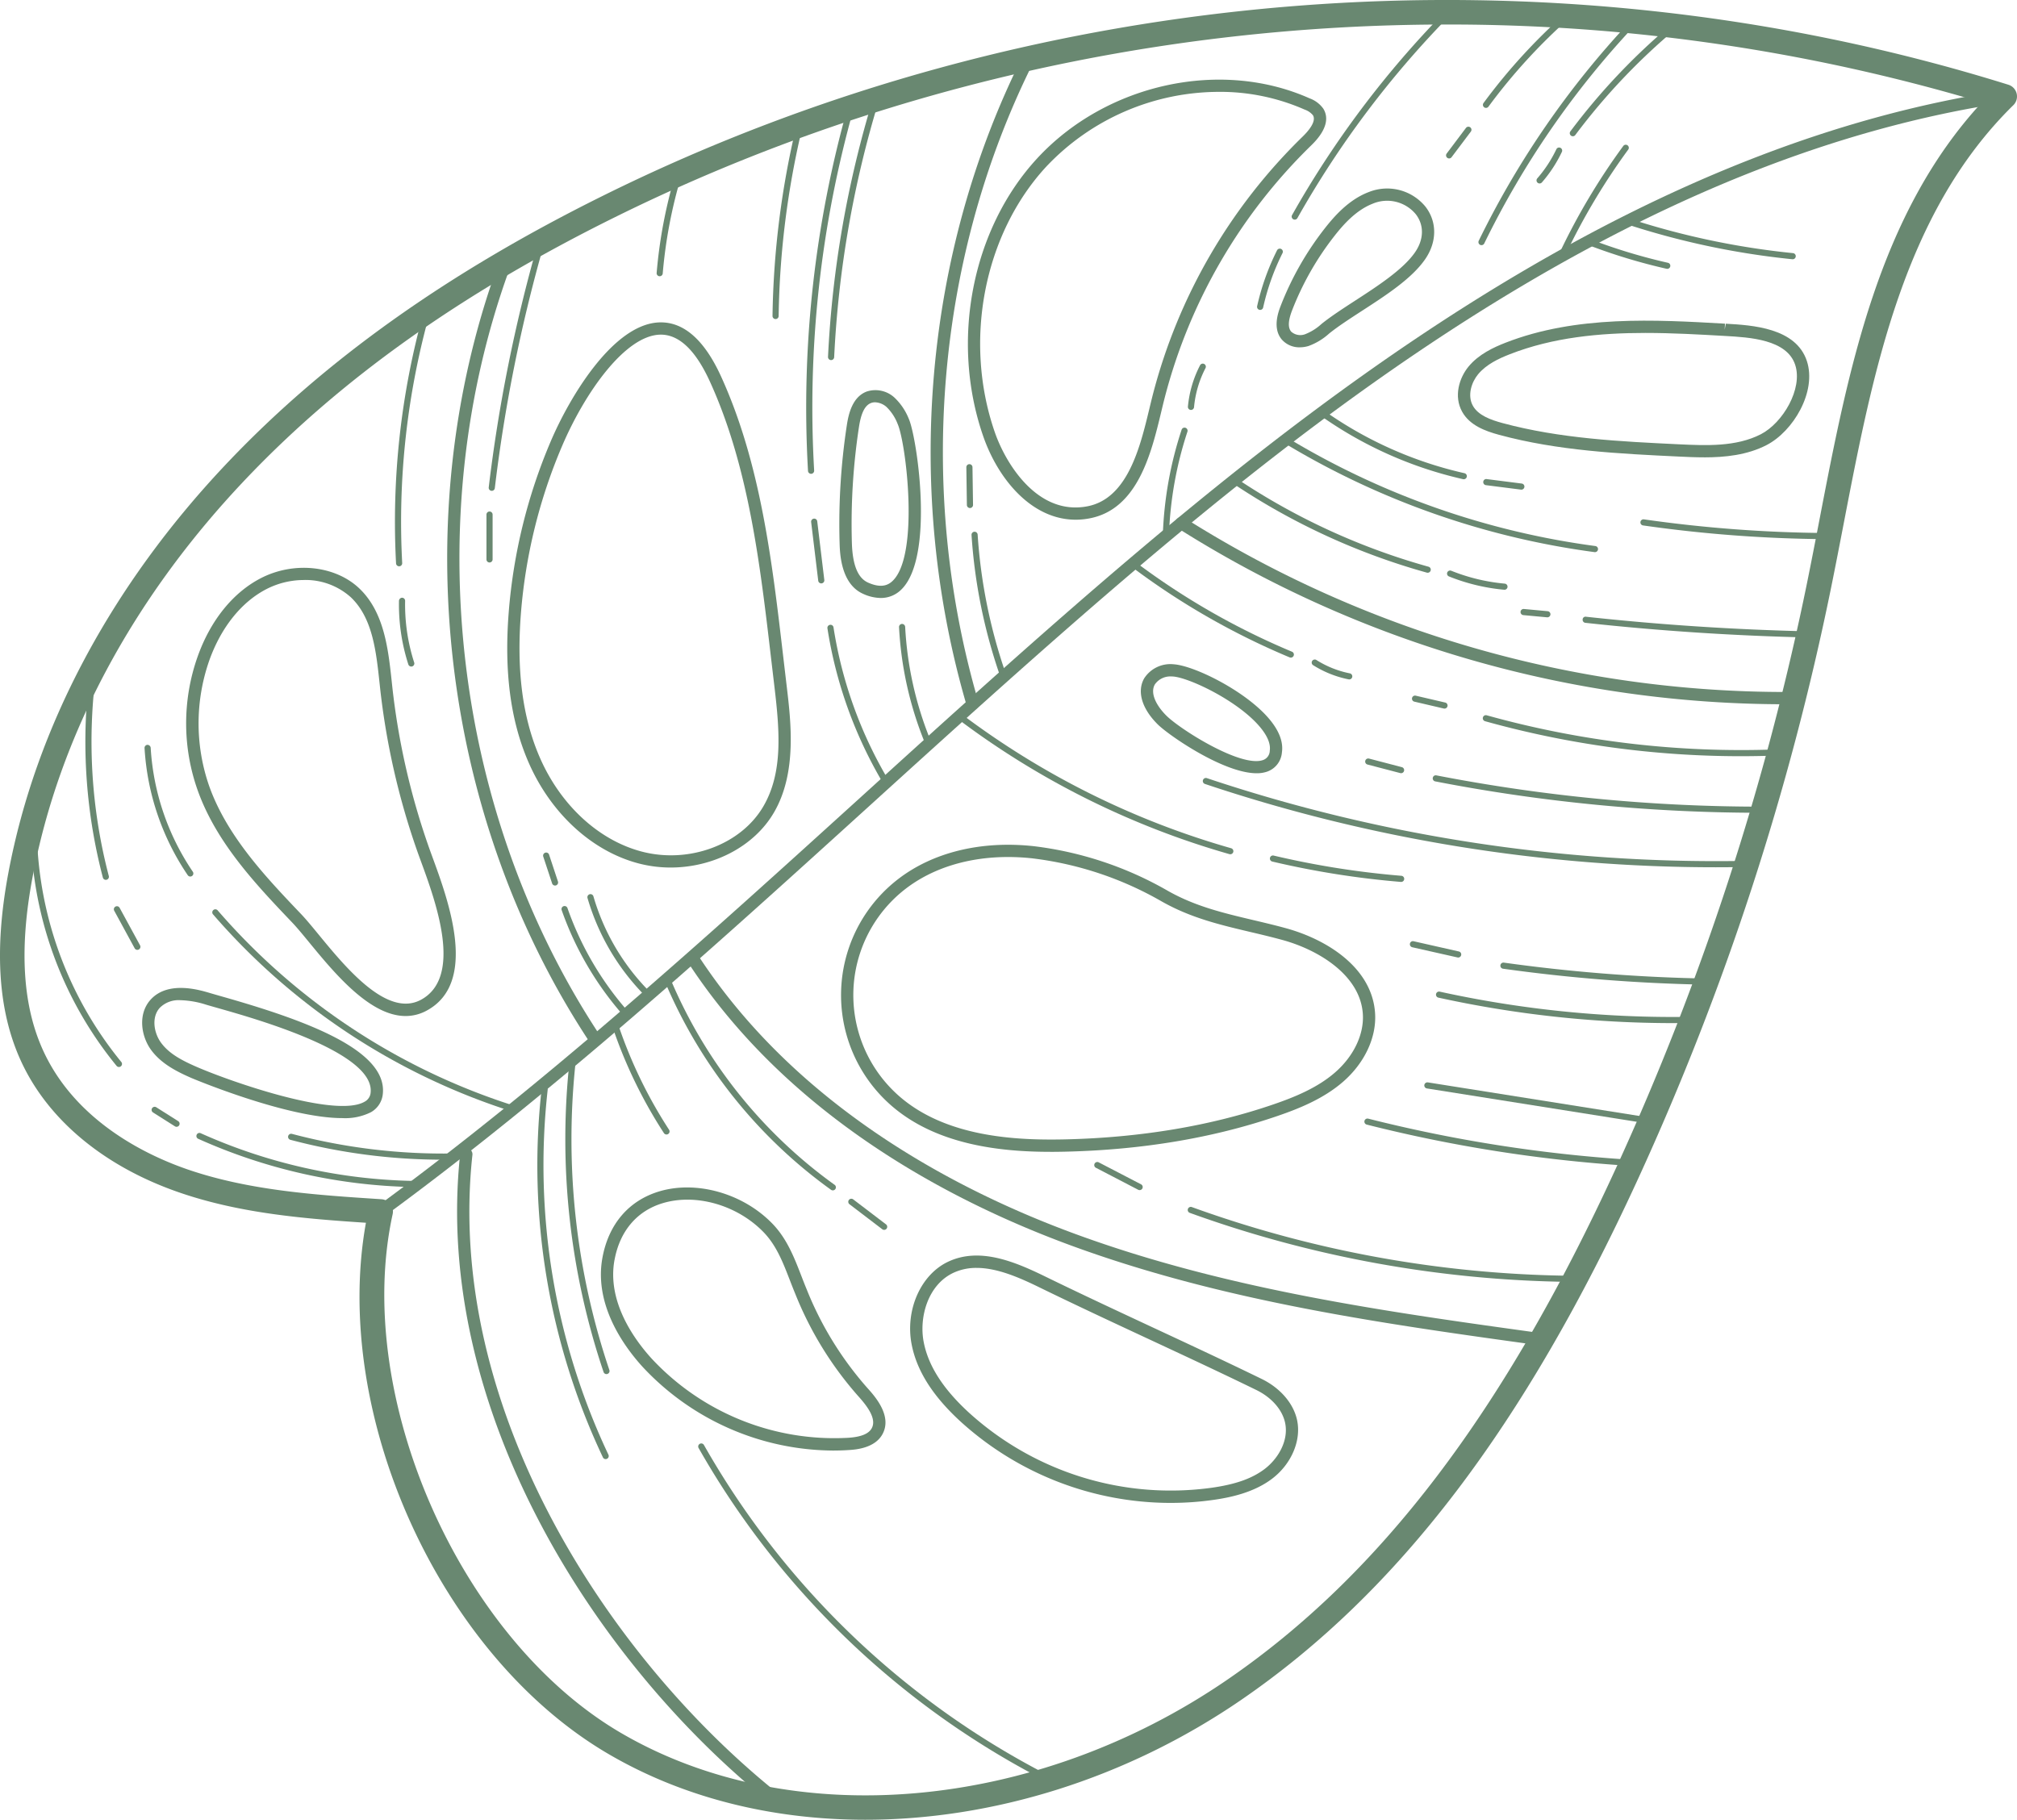 <svg xmlns="http://www.w3.org/2000/svg" width="506.698" height="457.184" viewBox="0 0 506.698 457.184">
  <g id="Grupo_39" data-name="Grupo 39" transform="translate(844.448 -1877.202)">
    <g id="Grupo_38" data-name="Grupo 38" transform="translate(-844.448 1877.202)">
      <path id="Trazado_650" data-name="Trazado 650" d="M217.359,457.184c-23.293,0-45.657-5.462-64.634-16.6-42.241-24.775-69.475-85.11-60.8-133.387-15.51-1.023-31.414-2.343-46.526-7.486-18.578-6.319-32.66-17.735-39.654-32.136C-.416,254.893-1.608,239.1,2.1,219.312c6.858-36.578,25.752-72.069,54.632-102.637C81.349,90.623,112.419,68.5,151.71,49.06,260.282-4.675,388.882-14.788,504.534,21.288a3.081,3.081,0,0,1,1.238,5.142C478.2,53.485,470.54,93.239,463.133,131.69c-1.033,5.347-2.063,10.683-3.14,15.973a683.393,683.393,0,0,1-48.431,148.376c-28.594,62.319-60.291,103.954-99.751,131.026-29.006,19.9-62.6,30.119-94.451,30.119M363.507,6.159c-72.116,0-144.206,16.332-209.063,48.428C115.814,73.7,85.318,95.392,61.214,120.91,33.148,150.616,14.8,185.034,8.16,220.45,4.7,238.9,5.727,253.432,11.29,264.887c8.458,17.415,26.243,25.64,36.094,29,15.485,5.264,32.24,6.348,48.446,7.4a3.081,3.081,0,0,1,2.813,3.736c-10,45.65,16.733,106.519,57.2,130.258,42.916,25.177,104.2,19.834,152.478-13.288,38.5-26.415,69.528-67.253,97.634-128.514a676.769,676.769,0,0,0,48-147.034c1.073-5.272,2.1-10.586,3.126-15.915,7.267-37.705,14.774-76.645,40.813-104.818A468.274,468.274,0,0,0,363.507,6.159" transform="translate(0 0)" fill="#698871"/>
      <path id="Trazado_651" data-name="Trazado 651" d="M60.24,101.869c-13.963,0-37.579-9.937-37.863-10.059-3.786-1.644-7.636-3.628-10.138-7.012C9.692,81.353,8.777,75.73,12.1,72.08c4.364-4.78,12.23-2.422,14.806-1.658.764.23,1.755.51,2.91.84,20.692,5.864,41.692,13.353,40.6,24.463a5.915,5.915,0,0,1-3.007,4.669,14.444,14.444,0,0,1-7.174,1.475M19.586,72.249a6.676,6.676,0,0,0-5.207,1.909c-2.135,2.34-1.507,6.316.341,8.806,1.952,2.641,4.967,4.317,8.885,6.018,8.774,3.807,35.089,12.958,42.245,8.756a2.824,2.824,0,0,0,1.5-2.315c.99-10.044-28.633-18.438-38.369-21.2-1.173-.334-2.178-.617-2.953-.847a23.031,23.031,0,0,0-6.441-1.13" transform="translate(25.76 179.037)" fill="#698871"/>
      <path id="Trazado_652" data-name="Trazado 652" d="M68.161,152.357c-9.011,0-17.936-10.855-24.191-18.463-1.661-2.024-3.1-3.768-4.285-5.013-8.864-9.3-18.912-19.834-23.667-32.975a50.236,50.236,0,0,1-.068-33.944c3.233-9.05,8.871-16.016,15.872-19.619,8.308-4.278,18.729-3.165,24.775,2.648,6.208,5.971,7.2,15.183,8.078,23.311l.136,1.285a180.967,180.967,0,0,0,9.029,39.887c.312.9.682,1.909,1.084,3.011,4.03,11,11.519,31.475-1.432,38.491a11.028,11.028,0,0,1-5.333,1.382M42.621,42.817a20.623,20.623,0,0,0-9.391,2.268C26.929,48.329,21.822,54.691,18.851,63a47.833,47.833,0,0,0,.065,31.859c4.54,12.531,14.347,22.82,23.006,31.9,1.26,1.324,2.727,3.108,4.428,5.178,6.847,8.329,17.186,20.907,25.676,16.335,10.611-5.749,3.714-24.6.007-34.727-.409-1.116-.786-2.142-1.1-3.054a184.159,184.159,0,0,1-9.183-40.565l-.14-1.3c-.858-7.974-1.748-16.22-7.145-21.417a17.052,17.052,0,0,0-11.842-4.4" transform="translate(33.732 102.902)" fill="#698871"/>
      <path id="Trazado_653" data-name="Trazado 653" d="M76.564,159.53a31.852,31.852,0,0,1-8.4-1.123c-11.681-3.2-21.93-12.765-27.417-25.572-4.443-10.367-6.036-22.619-4.863-37.457A136.82,136.82,0,0,1,46.424,52.487C51.118,41.448,62.2,22.723,73.963,22.569h.151c5.91,0,10.985,4.554,15.09,13.54,9.962,21.818,12.858,46.6,15.653,70.566l.825,7.012c1.112,9.291,2.638,22.016-3.154,31.992-5.01,8.623-15.309,13.848-25.963,13.852M74.11,25.652h-.1c-8.857.118-19.037,14.616-24.747,28.041A133.844,133.844,0,0,0,38.952,95.621c-1.13,14.326.38,26.1,4.626,36,5.121,11.957,14.613,20.857,25.4,23.814,11.971,3.294,25.242-1.575,30.887-11.3,4.877-8.4,4.134-18.592,2.763-30.079l-.829-7.023C99.025,83.3,96.161,58.767,86.4,37.39,82.841,29.6,78.707,25.652,74.11,25.652M37.417,95.5h0Z" transform="translate(91.915 58.422)" fill="#698871"/>
      <path id="Trazado_654" data-name="Trazado 654" d="M69.163,79.55A10.97,10.97,0,0,1,64.716,78.5c-5.577-2.487-5.81-10.17-5.889-12.693a164.384,164.384,0,0,1,1.83-29.756c.452-2.95,1.461-7.03,4.974-8.365a7.055,7.055,0,0,1,6.955,1.5A14.91,14.91,0,0,1,76.2,34.521c2.042,4.54,6.535,34.475-1.78,42.819a7.248,7.248,0,0,1-5.261,2.211M67.724,30.387a2.765,2.765,0,0,0-.994.176c-1.532.581-2.49,2.476-3.029,5.957A161.762,161.762,0,0,0,61.91,65.712c.169,5.566,1.5,8.828,4.059,9.969,3.574,1.6,5.293.467,6.273-.52,6.675-6.7,3.269-34.669,1.148-39.374a11.851,11.851,0,0,0-2.81-4.256,4.65,4.65,0,0,0-2.856-1.145" transform="translate(152.094 70.683)" fill="#698871"/>
      <path id="Trazado_655" data-name="Trazado 655" d="M94.822,116.133c-10.992,0-19.454-10.087-23.232-21v0C63.3,71.2,68.744,43.17,85.126,25.389,102.409,6.639,131.2.283,153.6,10.277a7.233,7.233,0,0,1,3.452,2.616c1.091,1.78,1.453,4.816-3.032,9.18A136.169,136.169,0,0,0,117.193,85.49c-.287,1.112-.574,2.3-.872,3.546-2.476,10.3-5.864,24.391-17.907,26.742a18.3,18.3,0,0,1-3.592.355M130.841,8.645A59.734,59.734,0,0,0,87.394,27.477C71.755,44.444,66.577,71.229,74.5,94.124c2.792,8.067,10.841,21.076,23.322,18.632,10.1-1.977,13.217-14.961,15.5-24.438.305-1.267.6-2.476.886-3.6a139.233,139.233,0,0,1,37.658-64.853c1.367-1.331,3.517-3.793,2.559-5.358a4.715,4.715,0,0,0-2.089-1.414,52.652,52.652,0,0,0-21.5-4.45" transform="translate(175.397 14.434)" fill="#698871"/>
      <path id="Trazado_656" data-name="Trazado 656" d="M95.207,53.063a5.847,5.847,0,0,1-4.525-1.945c-2.462-2.882-.811-7.127-.273-8.519a76.332,76.332,0,0,1,10.967-19.3c2.587-3.312,6.19-7.36,11.139-9.241l.018-.007a12.428,12.428,0,0,1,14.254,3.707c2.943,3.833,2.882,8.91-.165,13.263-3.359,4.805-9.7,8.921-15.844,12.9-3.075,2-5.975,3.879-8.211,5.677a15.645,15.645,0,0,1-5.185,3.136,7.6,7.6,0,0,1-2.175.327M113.6,16.944c-4.227,1.611-7.457,5.257-9.793,8.254A73,73,0,0,0,93.284,43.715c-1.026,2.638-1.109,4.407-.255,5.408a3.434,3.434,0,0,0,3.463.664,13.132,13.132,0,0,0,4.145-2.587c2.354-1.9,5.322-3.822,8.462-5.864,5.616-3.642,11.982-7.769,15-12.083,2.279-3.255,2.368-6.851.244-9.614a9.339,9.339,0,0,0-10.741-2.7" transform="translate(231.334 34.194)" fill="#698871"/>
      <path id="Trazado_657" data-name="Trazado 657" d="M163.941,56.789c-2.243,0-4.421-.1-6.441-.2-14.9-.711-30.305-1.446-45.076-5.451-3.524-.951-7.389-2.386-9.291-5.792-2.171-3.89-.754-8.519,1.615-11.383,2.551-3.083,6.3-4.812,9.273-5.971,17.749-6.926,37.612-5.788,55.135-4.787l-.086,1.536.287-1.525c6.592.373,17.62,1,20.369,9.384,2.508,7.658-3.395,17.645-10.152,21.122-4.877,2.508-10.436,3.072-15.632,3.072m-14.735-31.26c-11.523,0-23.265,1.112-34.066,5.333-2.792,1.087-5.928,2.541-8.017,5.06-1.644,1.992-2.752,5.315-1.3,7.913,1.346,2.412,4.5,3.542,7.4,4.328,14.448,3.912,29.685,4.64,44.416,5.347,6.693.309,14.272.682,20.523-2.53,5.523-2.846,10.59-11.444,8.627-17.426-2.092-6.388-11.426-6.915-17.609-7.267l-.2-.011c-6.359-.362-13.026-.746-19.777-.746" transform="translate(264.186 58.11)" fill="#698871"/>
      <path id="Trazado_658" data-name="Trazado 658" d="M108.956,73.9c-8.329,0-22.12-9.567-24.847-12.276-3.994-3.962-5.268-8.282-3.406-11.562a7.823,7.823,0,0,1,7.378-3.542c5.243.327,18.488,6.886,24.291,14.046,2.315,2.853,3.305,5.58,2.932,8.1a5.57,5.57,0,0,1-3.822,4.863,7.96,7.96,0,0,1-2.526.37M87.522,49.581a4.728,4.728,0,0,0-4.138,2c-1.335,2.347.621,5.595,2.9,7.848C89.675,62.809,104.9,72.491,110.51,70.6a2.521,2.521,0,0,0,1.744-2.386c.24-1.633-.524-3.556-2.272-5.713-5.394-6.65-17.957-12.653-22.095-12.912-.118-.007-.244-.011-.366-.011" transform="translate(206.73 120.367)" fill="#698871"/>
      <path id="Trazado_659" data-name="Trazado 659" d="M111.55,136.289c-12.456,0-28.762-1.658-40.231-11.785a36.8,36.8,0,0,1,1.852-56.7c8.781-6.786,20.885-9.732,34.073-8.311a88.77,88.77,0,0,1,33.743,11.232c6.89,3.9,13.952,5.566,21.424,7.335,2.691.635,5.426,1.281,8.207,2.042,10.393,2.849,21.74,9.983,22.421,21.46.359,6.011-2.638,12.395-8.006,17.085-4.913,4.292-11.092,6.772-16.489,8.623-16.07,5.519-34.048,8.541-53.441,8.979-1.141.025-2.325.043-3.553.043M100.824,62.221c-9.987,0-18.976,2.77-25.77,8.017a33.723,33.723,0,0,0-1.694,51.955c11.785,10.407,29.4,11.232,41.674,10.97,19.073-.431,36.74-3.395,52.508-8.81,5.114-1.758,10.949-4.087,15.463-8.031,4.658-4.066,7.256-9.517,6.958-14.58-.585-9.861-11.225-16.217-20.161-18.668-2.745-.754-5.444-1.392-8.1-2.017-7.69-1.819-14.957-3.538-22.228-7.651a85.674,85.674,0,0,0-32.559-10.852,56.847,56.847,0,0,0-6.09-.334" transform="translate(152.406 153.09)" fill="#698871"/>
      <path id="Trazado_660" data-name="Trazado 660" d="M100.416,149.232a65.891,65.891,0,0,1-47.907-21.061c-4.69-5.16-12.23-15.585-10.059-27.392C44,92.339,49.064,86.429,56.7,84.129c9.409-2.828,21.133.513,28.49,8.146,3.624,3.761,5.447,8.476,7.213,13.041.445,1.145.89,2.3,1.36,3.427a84.915,84.915,0,0,0,15.19,24.707c1.9,2.106,6.355,7.041,3.858,11.648-1.931,3.567-6.786,3.894-8.376,4-1.339.09-2.681.133-4.019.133M45.482,101.339c-1.931,10.5,5,20.021,9.305,24.761a62.694,62.694,0,0,0,49.44,19.924c3.2-.215,5.121-1,5.874-2.4,1.3-2.386-1.159-5.587-3.438-8.114A87.917,87.917,0,0,1,90.921,109.93c-.481-1.156-.937-2.329-1.392-3.5-1.73-4.475-3.366-8.7-6.56-12.018-6.585-6.829-17.006-9.854-25.382-7.328-6.474,1.945-10.769,7.008-12.1,14.257" transform="translate(108.891 215.195)" fill="#698871"/>
      <path id="Trazado_661" data-name="Trazado 661" d="M129.18,150.044a78.544,78.544,0,0,1-52.752-20.4c-7.008-6.416-11.042-12.768-12.334-19.418-1.669-8.6,2.268-17.53,9.165-20.778,7.873-3.718,16.662-.05,24.284,3.664,9.115,4.45,18.51,8.828,27.582,13.059,8.882,4.138,18.061,8.415,26.9,12.725,4.7,2.293,8.042,6.19,8.914,10.432,1.055,5.1-1.478,10.988-6.3,14.641-4.687,3.553-10.672,4.737-14.76,5.318a75.844,75.844,0,0,1-10.694.754M80.412,91a13.507,13.507,0,0,0-5.839,1.238c-6.449,3.04-8.652,11.232-7.45,17.4,1.159,5.982,4.88,11.781,11.383,17.742a75.391,75.391,0,0,0,60.93,18.858c6.043-.854,10.163-2.311,13.339-4.719,3.24-2.458,6.09-6.983,5.146-11.562-.689-3.312-3.395-6.409-7.245-8.286-8.81-4.3-17.979-8.569-26.846-12.7-9.1-4.238-18.5-8.62-27.639-13.08C91.163,93.431,85.608,91,80.412,91" transform="translate(164.924 227.538)" fill="#698871"/>
      <path id="Trazado_662" data-name="Trazado 662" d="M27.761,289.527a1.525,1.525,0,0,1-1.242-.628,1.542,1.542,0,0,1,.33-2.157c42.6-31.217,82.853-67.749,121.782-103.078,21.955-19.92,44.653-40.518,67.443-59.857C272.426,75.993,348.292,19.427,435.515,6.339a1.541,1.541,0,0,1,.459,3.047c-86.459,12.973-161.869,69.22-217.9,116.768-22.751,19.306-45.431,39.887-67.365,59.793C111.715,221.33,71.4,257.916,28.672,289.23a1.545,1.545,0,0,1-.911.3" transform="translate(67.871 16.366)" fill="#698871"/>
      <path id="Trazado_663" data-name="Trazado 663" d="M75.683,168.845a1.544,1.544,0,0,1-1.479-1.109C58.343,113.524,63.486,54.04,88.3,4.535A1.541,1.541,0,1,1,91.06,5.917c-24.478,48.812-29.541,107.478-13.9,160.954a1.547,1.547,0,0,1-1.479,1.974" transform="translate(168.641 9.536)" fill="#698871"/>
      <path id="Trazado_664" data-name="Trazado 664" d="M236.2,83.225A285.75,285.75,0,0,1,82.99,39.039a1.541,1.541,0,1,1,1.647-2.605A282.649,282.649,0,0,0,236.2,80.143h.161a1.541,1.541,0,0,1,1.543,1.543,1.583,1.583,0,0,1-1.7,1.539" transform="translate(212.966 93.706)" fill="#698871"/>
      <path id="Trazado_665" data-name="Trazado 665" d="M67.79,214a1.546,1.546,0,0,1-1.292-.7C29.715,156.979,21.052,82.685,43.886,19.408a1.542,1.542,0,1,1,2.9,1.048c-22.515,62.384-13.97,135.63,22.3,191.159A1.542,1.542,0,0,1,67.79,214" transform="translate(81.035 47.613)" fill="#698871"/>
      <path id="Trazado_666" data-name="Trazado 666" d="M262.839,165.38c-.072,0-.14-.007-.215-.014-39.026-5.39-79.383-10.967-117.888-25.07-29.929-10.963-70.946-32.215-96.4-71.2A1.543,1.543,0,1,1,50.923,67.4c24.984,38.283,65.384,59.2,94.871,69.995,38.2,13.988,78.385,19.543,117.253,24.912a1.542,1.542,0,0,1-.208,3.068" transform="translate(124.486 172.675)" fill="#698871"/>
      <path id="Trazado_667" data-name="Trazado 667" d="M112.526,245.978a1.527,1.527,0,0,1-.958-.334c-44.3-35.078-85.835-99.357-78.783-163.9a1.542,1.542,0,0,1,3.065.337c-6.926,63.37,34,126.6,77.635,161.148a1.543,1.543,0,0,1-.958,2.749" transform="translate(82.831 208.048)" fill="#698871"/>
      <path id="Trazado_668" data-name="Trazado 668" d="M58.737,72.917H58.7a.778.778,0,0,1-.736-.807A265.4,265.4,0,0,1,69.241,7.322a.79.79,0,0,1,.965-.513.776.776,0,0,1,.51.965A263.862,263.862,0,0,0,59.509,72.182a.775.775,0,0,1-.772.736" transform="translate(150.046 17.551)" fill="#698871"/>
      <path id="Trazado_669" data-name="Trazado 669" d="M57.663,100.329a.774.774,0,0,1-.772-.725A278.349,278.349,0,0,1,66.982,7.791a.756.756,0,0,1,.951-.531.766.766,0,0,1,.528.951,276.82,276.82,0,0,0-10.026,91.3.773.773,0,0,1-.725.815Z" transform="translate(146.092 18.708)" fill="#698871"/>
      <path id="Trazado_670" data-name="Trazado 670" d="M54.851,57.739H54.84a.773.773,0,0,1-.761-.782A218.615,218.615,0,0,1,60.061,9.25a.787.787,0,0,1,.929-.571.775.775,0,0,1,.571.929,216.9,216.9,0,0,0-5.939,47.373.772.772,0,0,1-.772.757" transform="translate(139.987 22.419)" fill="#698871"/>
      <path id="Trazado_671" data-name="Trazado 671" d="M46.737,38.119l-.065,0a.77.77,0,0,1-.7-.829,121.809,121.809,0,0,1,4.669-24.65.77.77,0,1,1,1.475.441A120.77,120.77,0,0,0,47.5,37.412a.77.77,0,0,1-.768.707" transform="translate(118.987 31.284)" fill="#698871"/>
      <path id="Trazado_672" data-name="Trazado 672" d="M34.981,79.232l-.09-.007a.768.768,0,0,1-.675-.854A392.764,392.764,0,0,1,46.4,17.591a.771.771,0,0,1,1.482.423A391.311,391.311,0,0,0,35.746,78.55a.771.771,0,0,1-.764.682" transform="translate(88.559 44.083)" fill="#698871"/>
      <path id="Trazado_673" data-name="Trazado 673" d="M34.826,48.6a.773.773,0,0,1-.772-.772V36.59a.772.772,0,1,1,1.543,0V47.825a.773.773,0,0,1-.772.772" transform="translate(88.151 92.718)" fill="#698871"/>
      <path id="Trazado_674" data-name="Trazado 674" d="M55.1,90.807a.775.775,0,0,1-.581-.266A80.213,80.213,0,0,1,39.35,64.453a.771.771,0,1,1,1.457-.506A78.6,78.6,0,0,0,55.685,89.53a.772.772,0,0,1-.581,1.278" transform="translate(101.749 164.197)" fill="#698871"/>
      <path id="Trazado_675" data-name="Trazado 675" d="M41.017,67.976a.771.771,0,0,1-.732-.531L38.057,60.7a.775.775,0,0,1,.492-.973.759.759,0,0,1,.973.492l2.228,6.747a.771.771,0,0,1-.492.973.69.69,0,0,1-.24.039" transform="translate(98.416 154.501)" fill="#698871"/>
      <path id="Trazado_676" data-name="Trazado 676" d="M56.087,88.3a.766.766,0,0,1-.549-.23A57.8,57.8,0,0,1,41.151,63.584a.771.771,0,0,1,1.482-.427,56.2,56.2,0,0,0,14,23.832.772.772,0,0,1-.549,1.313" transform="translate(106.443 162.037)" fill="#698871"/>
      <path id="Trazado_677" data-name="Trazado 677" d="M59.329,52.582a.771.771,0,0,1-.764-.678L56.788,37.173a.773.773,0,0,1,.671-.858.76.76,0,0,1,.858.671l1.776,14.731a.769.769,0,0,1-.671.858l-.093.007" transform="translate(146.985 93.987)" fill="#698871"/>
      <path id="Trazado_678" data-name="Trazado 678" d="M72.608,83.969a.77.77,0,0,1-.66-.377A109.048,109.048,0,0,1,57.931,44.631a.765.765,0,0,1,.646-.876.756.756,0,0,1,.879.642A107.481,107.481,0,0,0,73.272,82.8a.771.771,0,0,1-.664,1.166" transform="translate(149.933 113.224)" fill="#698871"/>
      <path id="Trazado_679" data-name="Trazado 679" d="M69.956,73.569a.779.779,0,0,1-.718-.484,89.114,89.114,0,0,1-6.3-28.594.774.774,0,0,1,.732-.811.8.8,0,0,1,.807.732,87.537,87.537,0,0,0,6.2,28.1.777.777,0,0,1-.431,1,.8.8,0,0,1-.287.054" transform="translate(162.913 113.069)" fill="#698871"/>
      <path id="Trazado_680" data-name="Trazado 680" d="M68.556,43.516a.772.772,0,0,1-.772-.757l-.136-9.481a.77.77,0,0,1,.757-.782h.011a.77.77,0,0,1,.772.761l.14,9.477a.773.773,0,0,1-.761.782Z" transform="translate(175.111 84.119)" fill="#698871"/>
      <path id="Trazado_681" data-name="Trazado 681" d="M75.929,74.02A.769.769,0,0,1,75.2,73.5a134.575,134.575,0,0,1-7.188-35.455.766.766,0,0,1,.718-.818l.05,0a.77.77,0,0,1,.768.721A133.216,133.216,0,0,0,76.657,73a.773.773,0,0,1-.728,1.023" transform="translate(176.05 96.363)" fill="#698871"/>
      <path id="Trazado_682" data-name="Trazado 682" d="M91.193,53.281a.77.77,0,0,1-.671-1.148A244.631,244.631,0,0,1,129,.967a.77.77,0,1,1,1.1,1.077A243.327,243.327,0,0,0,91.864,52.89a.766.766,0,0,1-.671.391" transform="translate(234.064 1.897)" fill="#698871"/>
      <path id="Trazado_683" data-name="Trazado 683" d="M88.772,32.8a.931.931,0,0,1-.169-.018.772.772,0,0,1-.585-.922,60.787,60.787,0,0,1,5-14.031.771.771,0,1,1,1.378.693A59,59,0,0,0,89.526,32.2a.773.773,0,0,1-.754.6" transform="translate(227.793 45.06)" fill="#698871"/>
      <path id="Trazado_684" data-name="Trazado 684" d="M104.581,24.877a.747.747,0,0,1-.456-.151.769.769,0,0,1-.165-1.077,145.36,145.36,0,0,1,20.659-22.6.772.772,0,0,1,1.023,1.156A143.483,143.483,0,0,0,105.2,24.565a.773.773,0,0,1-.621.312" transform="translate(268.72 2.232)" fill="#698871"/>
      <path id="Trazado_685" data-name="Trazado 685" d="M102,16.831a.745.745,0,0,1-.463-.158.764.764,0,0,1-.151-1.077l4.827-6.413a.769.769,0,1,1,1.227.926l-4.827,6.413a.761.761,0,0,1-.614.309" transform="translate(262.041 22.974)" fill="#698871"/>
      <path id="Trazado_686" data-name="Trazado 686" d="M110.661,29.922a.754.754,0,0,1-.459-.154.765.765,0,0,1-.158-1.077A160.848,160.848,0,0,1,135.422,1.845a.772.772,0,1,1,.994,1.181,159.207,159.207,0,0,0-25.138,26.588.763.763,0,0,1-.617.309" transform="translate(284.458 4.311)" fill="#698871"/>
      <path id="Trazado_687" data-name="Trazado 687" d="M108.334,19.373a.772.772,0,0,1-.581-1.278,32.048,32.048,0,0,0,4.8-7.331.77.77,0,0,1,1.392.657,33.513,33.513,0,0,1-5.028,7.687.775.775,0,0,1-.581.266" transform="translate(278.431 26.719)" fill="#698871"/>
      <path id="Trazado_688" data-name="Trazado 688" d="M82.176,57.554h-.025a.773.773,0,0,1-.746-.8,94.663,94.663,0,0,1,4.712-26.286.768.768,0,0,1,.973-.492.776.776,0,0,1,.492.972,92.983,92.983,0,0,0-4.633,25.859.774.774,0,0,1-.772.743" transform="translate(210.719 77.498)" fill="#698871"/>
      <path id="Trazado_689" data-name="Trazado 689" d="M83.929,37.092l-.068,0a.772.772,0,0,1-.7-.836,28.2,28.2,0,0,1,3.05-10.382.77.77,0,0,1,1.367.711A26.544,26.544,0,0,0,84.7,36.392a.772.772,0,0,1-.768.7" transform="translate(215.26 65.897)" fill="#698871"/>
      <path id="Trazado_690" data-name="Trazado 690" d="M104.267,57.8a.75.75,0,0,1-.337-.079.769.769,0,0,1-.355-1.03,223.856,223.856,0,0,1,37.92-54.984.771.771,0,1,1,1.123,1.055,222.19,222.19,0,0,0-37.658,54.6.764.764,0,0,1-.693.434" transform="translate(267.907 3.794)" fill="#698871"/>
      <path id="Trazado_693" data-name="Trazado 693" d="M109.941,38.287a.772.772,0,0,1-.7-1.1,165,165,0,0,1,15.933-26.731.771.771,0,1,1,1.245.908A163.478,163.478,0,0,0,110.637,37.85a.769.769,0,0,1-.7.438" transform="translate(282.594 26.247)" fill="#698871"/>
      <path id="Trazado_694" data-name="Trazado 694" d="M135.152,57.085a.831.831,0,0,1-.208-.029A168.974,168.974,0,0,1,86.685,34.947a.771.771,0,1,1,.858-1.281,167.482,167.482,0,0,0,47.818,21.9.771.771,0,0,1-.208,1.514" transform="translate(223.503 86.811)" fill="#698871"/>
      <path id="Trazado_695" data-name="Trazado 695" d="M115.726,44.77l-.068,0a49.028,49.028,0,0,1-13.873-3.341.768.768,0,0,1-.431-1,.778.778,0,0,1,1-.431,47.553,47.553,0,0,0,13.439,3.237.771.771,0,0,1-.068,1.539" transform="translate(262.218 103.392)" fill="#698871"/>
      <path id="Trazado_696" data-name="Trazado 696" d="M168.177,59.435l-.1-.007A202.455,202.455,0,0,1,90.183,32.054a.771.771,0,0,1,.8-1.317A200.957,200.957,0,0,0,168.278,57.9a.771.771,0,0,1-.1,1.536" transform="translate(232.49 79.282)" fill="#698871"/>
      <path id="Trazado_697" data-name="Trazado 697" d="M128.8,46.182a.931.931,0,0,1-.169-.018,100.272,100.272,0,0,1-36-16.091A.77.77,0,0,1,92.443,29a.761.761,0,0,1,1.077-.179,98.7,98.7,0,0,0,35.444,15.84.768.768,0,0,1,.585.919.776.776,0,0,1-.754.6" transform="translate(238.925 74.222)" fill="#698871"/>
      <path id="Trazado_698" data-name="Trazado 698" d="M113.408,36.2l-.1-.007-8.8-1.12a.769.769,0,0,1-.671-.861.745.745,0,0,1,.861-.667l8.8,1.12a.771.771,0,0,1-.1,1.536" transform="translate(268.782 86.817)" fill="#698871"/>
      <path id="Trazado_699" data-name="Trazado 699" d="M131.041,24.082a1,1,0,0,1-.172-.018,143.985,143.985,0,0,1-19.192-5.781.771.771,0,0,1-.449-.994.759.759,0,0,1,.994-.445,142.549,142.549,0,0,0,18.991,5.717.77.77,0,0,1-.172,1.522" transform="translate(287.792 43.459)" fill="#698871"/>
      <path id="Trazado_701" data-name="Trazado 701" d="M155.432,25.412l-.079,0a198.058,198.058,0,0,1-40.888-8.562.771.771,0,1,1,.474-1.468,195.993,195.993,0,0,0,40.572,8.494.772.772,0,0,1-.079,1.54" transform="translate(294.915 39.718)" fill="#698871"/>
      <path id="Trazado_704" data-name="Trazado 704" d="M167.8,48.408h-.018c-18.75-.416-37.694-1.654-56.308-3.689a.768.768,0,0,1-.678-.85.715.715,0,0,1,.847-.678c18.571,2.024,37.468,3.266,56.175,3.675a.772.772,0,0,1-.018,1.543" transform="translate(286.786 111.754)" fill="#698871"/>
      <path id="Trazado_705" data-name="Trazado 705" d="M161.3,41.337H161.3a341.5,341.5,0,0,1-45.8-3.445.77.77,0,1,1,.219-1.525,339.627,339.627,0,0,0,45.6,3.427.772.772,0,0,1-.007,1.543" transform="translate(297.255 94.114)" fill="#698871"/>
      <path id="Trazado_706" data-name="Trazado 706" d="M113.18,44.732l-.072,0-5.964-.553a.777.777,0,0,1-.7-.84.769.769,0,0,1,.843-.7l5.961.553a.771.771,0,0,1-.072,1.539" transform="translate(275.54 110.359)" fill="#698871"/>
      <path id="Trazado_707" data-name="Trazado 707" d="M135.837,85.414a.882.882,0,0,1-.212-.029A208.017,208.017,0,0,1,67.231,51.3a.769.769,0,1,1,.926-1.227A206.472,206.472,0,0,0,136.049,83.9a.77.77,0,0,1-.212,1.511" transform="translate(173.232 129.205)" fill="#698871"/>
      <path id="Trazado_708" data-name="Trazado 708" d="M121.872,66.536l-.065,0a219.589,219.589,0,0,1-32.315-5.117.774.774,0,0,1-.574-.929.76.76,0,0,1,.929-.571A217.4,217.4,0,0,0,121.937,65a.771.771,0,0,1-.065,1.539" transform="translate(230.119 155.03)" fill="#698871"/>
      <path id="Trazado_709" data-name="Trazado 709" d="M213.2,76.9A403.9,403.9,0,0,1,84.73,55.965a.766.766,0,0,1-.488-.973.774.774,0,0,1,.976-.488A403.214,403.214,0,0,0,220.109,75.3h.014a.77.77,0,0,1,.011,1.54q-3.467.059-6.93.057" transform="translate(217.962 140.987)" fill="#698871"/>
      <path id="Trazado_710" data-name="Trazado 710" d="M182.795,63.693a429.694,429.694,0,0,1-81.877-7.888.766.766,0,0,1-.606-.9.754.754,0,0,1,.9-.61,428.288,428.288,0,0,0,81.579,7.859h.876a.77.77,0,1,1,0,1.539Z" transform="translate(259.625 140.504)" fill="#698871"/>
      <path id="Trazado_711" data-name="Trazado 711" d="M104.6,56.8a.96.96,0,0,1-.2-.025l-8.264-2.16a.772.772,0,0,1,.391-1.493l8.268,2.16a.772.772,0,0,1-.2,1.518" transform="translate(247.372 137.453)" fill="#698871"/>
      <path id="Trazado_712" data-name="Trazado 712" d="M168.651,60.374a239.419,239.419,0,0,1-64.286-8.792.771.771,0,1,1,.416-1.486,238.277,238.277,0,0,0,72.83,8.57h.029a.77.77,0,0,1,.032,1.539q-4.516.167-9.022.169" transform="translate(268.698 129.609)" fill="#698871"/>
      <path id="Trazado_713" data-name="Trazado 713" d="M107.01,51.966a.737.737,0,0,1-.176-.022l-7.392-1.726a.768.768,0,1,1,.348-1.5l7.4,1.723a.771.771,0,0,1-.176,1.522" transform="translate(255.862 126.06)" fill="#698871"/>
      <path id="Trazado_714" data-name="Trazado 714" d="M119.344,63.424a.738.738,0,0,1-.3-.061A184.447,184.447,0,0,1,79.475,40.708a.772.772,0,0,1-.154-1.08.78.78,0,0,1,1.08-.154,182.644,182.644,0,0,0,39.241,22.468.771.771,0,0,1-.3,1.482" transform="translate(204.929 101.791)" fill="#698871"/>
      <path id="Trazado_715" data-name="Trazado 715" d="M101.28,51.185a1.124,1.124,0,0,1-.151-.014,26.4,26.4,0,0,1-8.957-3.585.771.771,0,0,1,.825-1.3,24.853,24.853,0,0,0,8.433,3.377.77.77,0,0,1-.151,1.525" transform="translate(237.667 119.506)" fill="#698871"/>
      <path id="Trazado_716" data-name="Trazado 716" d="M178.926,103.321h-.011A290.636,290.636,0,0,1,83.664,85.992a.772.772,0,1,1,.52-1.453,289.055,289.055,0,0,0,94.752,17.243.77.77,0,0,1-.011,1.539" transform="translate(215.245 218.725)" fill="#698871"/>
      <path id="Trazado_717" data-name="Trazado 717" d="M88,88.412a.786.786,0,0,1-.355-.086L77.017,82.8a.769.769,0,1,1,.711-1.364l10.629,5.519A.771.771,0,0,1,88,88.412" transform="translate(198.287 210.584)" fill="#698871"/>
      <path id="Trazado_718" data-name="Trazado 718" d="M161.646,90.152l-.05,0A363.137,363.137,0,0,1,96.1,79.828a.77.77,0,1,1,.377-1.493A362.029,362.029,0,0,0,161.7,88.613a.771.771,0,0,1-.05,1.539" transform="translate(247.245 202.708)" fill="#698871"/>
      <path id="Trazado_719" data-name="Trazado 719" d="M155.876,86.114a.7.7,0,0,1-.122-.011l-55.4-8.8a.769.769,0,0,1-.639-.883.79.79,0,0,1,.879-.639l55.4,8.8a.771.771,0,0,1-.122,1.532" transform="translate(258.101 196.149)" fill="#698871"/>
      <path id="Trazado_720" data-name="Trazado 720" d="M160.149,77.341a275.667,275.667,0,0,1-59.018-6.4.771.771,0,1,1,.33-1.507,273.725,273.725,0,0,0,61.87,6.348.716.716,0,0,1,.782.761.775.775,0,0,1-.764.779c-1.062.011-2.135.018-3.2.018" transform="translate(260.216 179.698)" fill="#698871"/>
      <path id="Trazado_721" data-name="Trazado 721" d="M156.218,72.924H156.2a423.891,423.891,0,0,1-50.5-4,.772.772,0,1,1,.212-1.529,421.859,421.859,0,0,0,48.464,3.947.77.77,0,0,1,1.138-1.037l1.256,1.313a.769.769,0,0,1-.556,1.3" transform="translate(271.898 174.451)" fill="#698871"/>
      <path id="Trazado_722" data-name="Trazado 722" d="M110.838,70a.931.931,0,0,1-.169-.018L99.293,67.418a.778.778,0,0,1-.578-.926.751.751,0,0,1,.922-.581l11.369,2.569A.77.77,0,0,1,110.838,70" transform="translate(255.483 170.562)" fill="#698871"/>
      <path id="Trazado_723" data-name="Trazado 723" d="M28.7,86.158a.777.777,0,0,1-.772-.728,196.34,196.34,0,0,1,6.94-63.191.773.773,0,0,1,1.489.416,194.585,194.585,0,0,0-6.886,62.689.774.774,0,0,1-.728.815Z" transform="translate(71.566 56.115)" fill="#698871"/>
      <path id="Trazado_724" data-name="Trazado 724" d="M31.023,59.133a.775.775,0,0,1-.736-.535A49.044,49.044,0,0,1,27.937,42.6a.821.821,0,0,1,.786-.757.777.777,0,0,1,.757.786,47.38,47.38,0,0,0,2.279,15.5.773.773,0,0,1-.5.969.736.736,0,0,1-.233.036" transform="translate(72.292 108.325)" fill="#698871"/>
      <path id="Trazado_725" data-name="Trazado 725" d="M90.015,114.352a.736.736,0,0,1-.233-.036A165.814,165.814,0,0,1,15.057,64.944a.77.77,0,1,1,1.166-1,164.263,164.263,0,0,0,74.021,48.909.769.769,0,0,1-.23,1.5" transform="translate(38.495 164.814)" fill="#698871"/>
      <path id="Trazado_726" data-name="Trazado 726" d="M21.611,85.232a.773.773,0,0,1-.639-.337A63.527,63.527,0,0,1,10.12,52.96a.773.773,0,0,1,.725-.815.825.825,0,0,1,.815.725,62.021,62.021,0,0,0,10.59,31.16.77.77,0,0,1-.639,1.2" transform="translate(26.193 134.982)" fill="#698871"/>
      <path id="Trazado_727" data-name="Trazado 727" d="M11.119,100.211a.773.773,0,0,1-.746-.574,134.8,134.8,0,0,1-3.165-52.3.772.772,0,0,1,1.529.212,133.113,133.113,0,0,0,3.129,51.693.774.774,0,0,1-.553.94.9.9,0,0,1-.194.025" transform="translate(15.469 120.839)" fill="#698871"/>
      <path id="Trazado_728" data-name="Trazado 728" d="M13.87,74.408a.773.773,0,0,1-.678-.4L8.064,64.583a.77.77,0,1,1,1.353-.736l5.132,9.424a.771.771,0,0,1-.312,1.044.741.741,0,0,1-.366.093" transform="translate(20.634 164.228)" fill="#698871"/>
      <path id="Trazado_729" data-name="Trazado 729" d="M24.335,121.451a.766.766,0,0,1-.592-.28A95.513,95.513,0,0,1,2.211,57.381a.772.772,0,0,1,1.543.057,93.988,93.988,0,0,0,21.173,62.753.768.768,0,0,1-.592,1.26" transform="translate(5.544 146.612)" fill="#698871"/>
      <path id="Trazado_730" data-name="Trazado 730" d="M68.169,92.911h-.014A138.012,138.012,0,0,1,14.2,80.789a.763.763,0,0,1-.384-1.016.752.752,0,0,1,1.016-.384A136.6,136.6,0,0,0,68.183,91.372a.77.77,0,0,1-.014,1.539" transform="translate(35.591 205.314)" fill="#698871"/>
      <path id="Trazado_731" data-name="Trazado 731" d="M16.9,82.52a.757.757,0,0,1-.413-.122l-5.53-3.5a.771.771,0,0,1,.825-1.3l5.53,3.5A.771.771,0,0,1,16.9,82.52" transform="translate(27.45 200.568)" fill="#698871"/>
      <path id="Trazado_732" data-name="Trazado 732" d="M59.075,85.889a149.3,149.3,0,0,1-38.337-5,.769.769,0,1,1,.4-1.486,148.879,148.879,0,0,0,40.626,4.924h.014a.77.77,0,0,1,.014,1.539c-.9.014-1.809.025-2.717.025" transform="translate(52.202 205.464)" fill="#698871"/>
      <path id="Trazado_733" data-name="Trazado 733" d="M54.782,169.719a.762.762,0,0,1-.7-.441A171.668,171.668,0,0,1,38.691,76.732a.733.733,0,0,1,.85-.678.763.763,0,0,1,.675.85,170.28,170.28,0,0,0,15.259,91.717.771.771,0,0,1-.693,1.1" transform="translate(97.373 196.854)" fill="#698871"/>
      <path id="Trazado_735" data-name="Trazado 735" d="M49.915,152.923a.765.765,0,0,1-.728-.524,182.779,182.779,0,0,1-8.623-77.416.772.772,0,1,1,1.536.161A181.146,181.146,0,0,0,50.643,151.9a.764.764,0,0,1-.481.976.668.668,0,0,1-.248.043" transform="translate(102.438 192.298)" fill="#698871"/>
      <path id="Trazado_736" data-name="Trazado 736" d="M88.813,122.044a.766.766,0,0,1-.449-.144A123.544,123.544,0,0,1,46.572,69.45a.77.77,0,0,1,1.421-.592,122.022,122.022,0,0,0,41.268,51.79.77.77,0,0,1-.449,1.4" transform="translate(120.4 177.014)" fill="#698871"/>
      <path id="Trazado_737" data-name="Trazado 737" d="M68.408,91.752a.765.765,0,0,1-.47-.158L59.681,85.3a.771.771,0,0,1,.933-1.227l8.257,6.291a.771.771,0,0,1-.463,1.385" transform="translate(153.706 217.235)" fill="#698871"/>
      <path id="Trazado_738" data-name="Trazado 738" d="M56.416,99.5a.769.769,0,0,1-.646-.348A118.532,118.532,0,0,1,42.93,72.689a.769.769,0,1,1,1.457-.5A116.76,116.76,0,0,0,57.062,98.311a.768.768,0,0,1-.646,1.191" transform="translate(111.016 185.52)" fill="#698871"/>
      <path id="Trazado_740" data-name="Trazado 740" d="M136.294,185.788a.753.753,0,0,1-.348-.083,211.188,211.188,0,0,1-86.969-83.5.77.77,0,1,1,1.342-.757,209.658,209.658,0,0,0,86.323,82.885.77.77,0,0,1-.348,1.457" transform="translate(126.522 261.585)" fill="#698871"/>
    </g>
  </g>
</svg>
